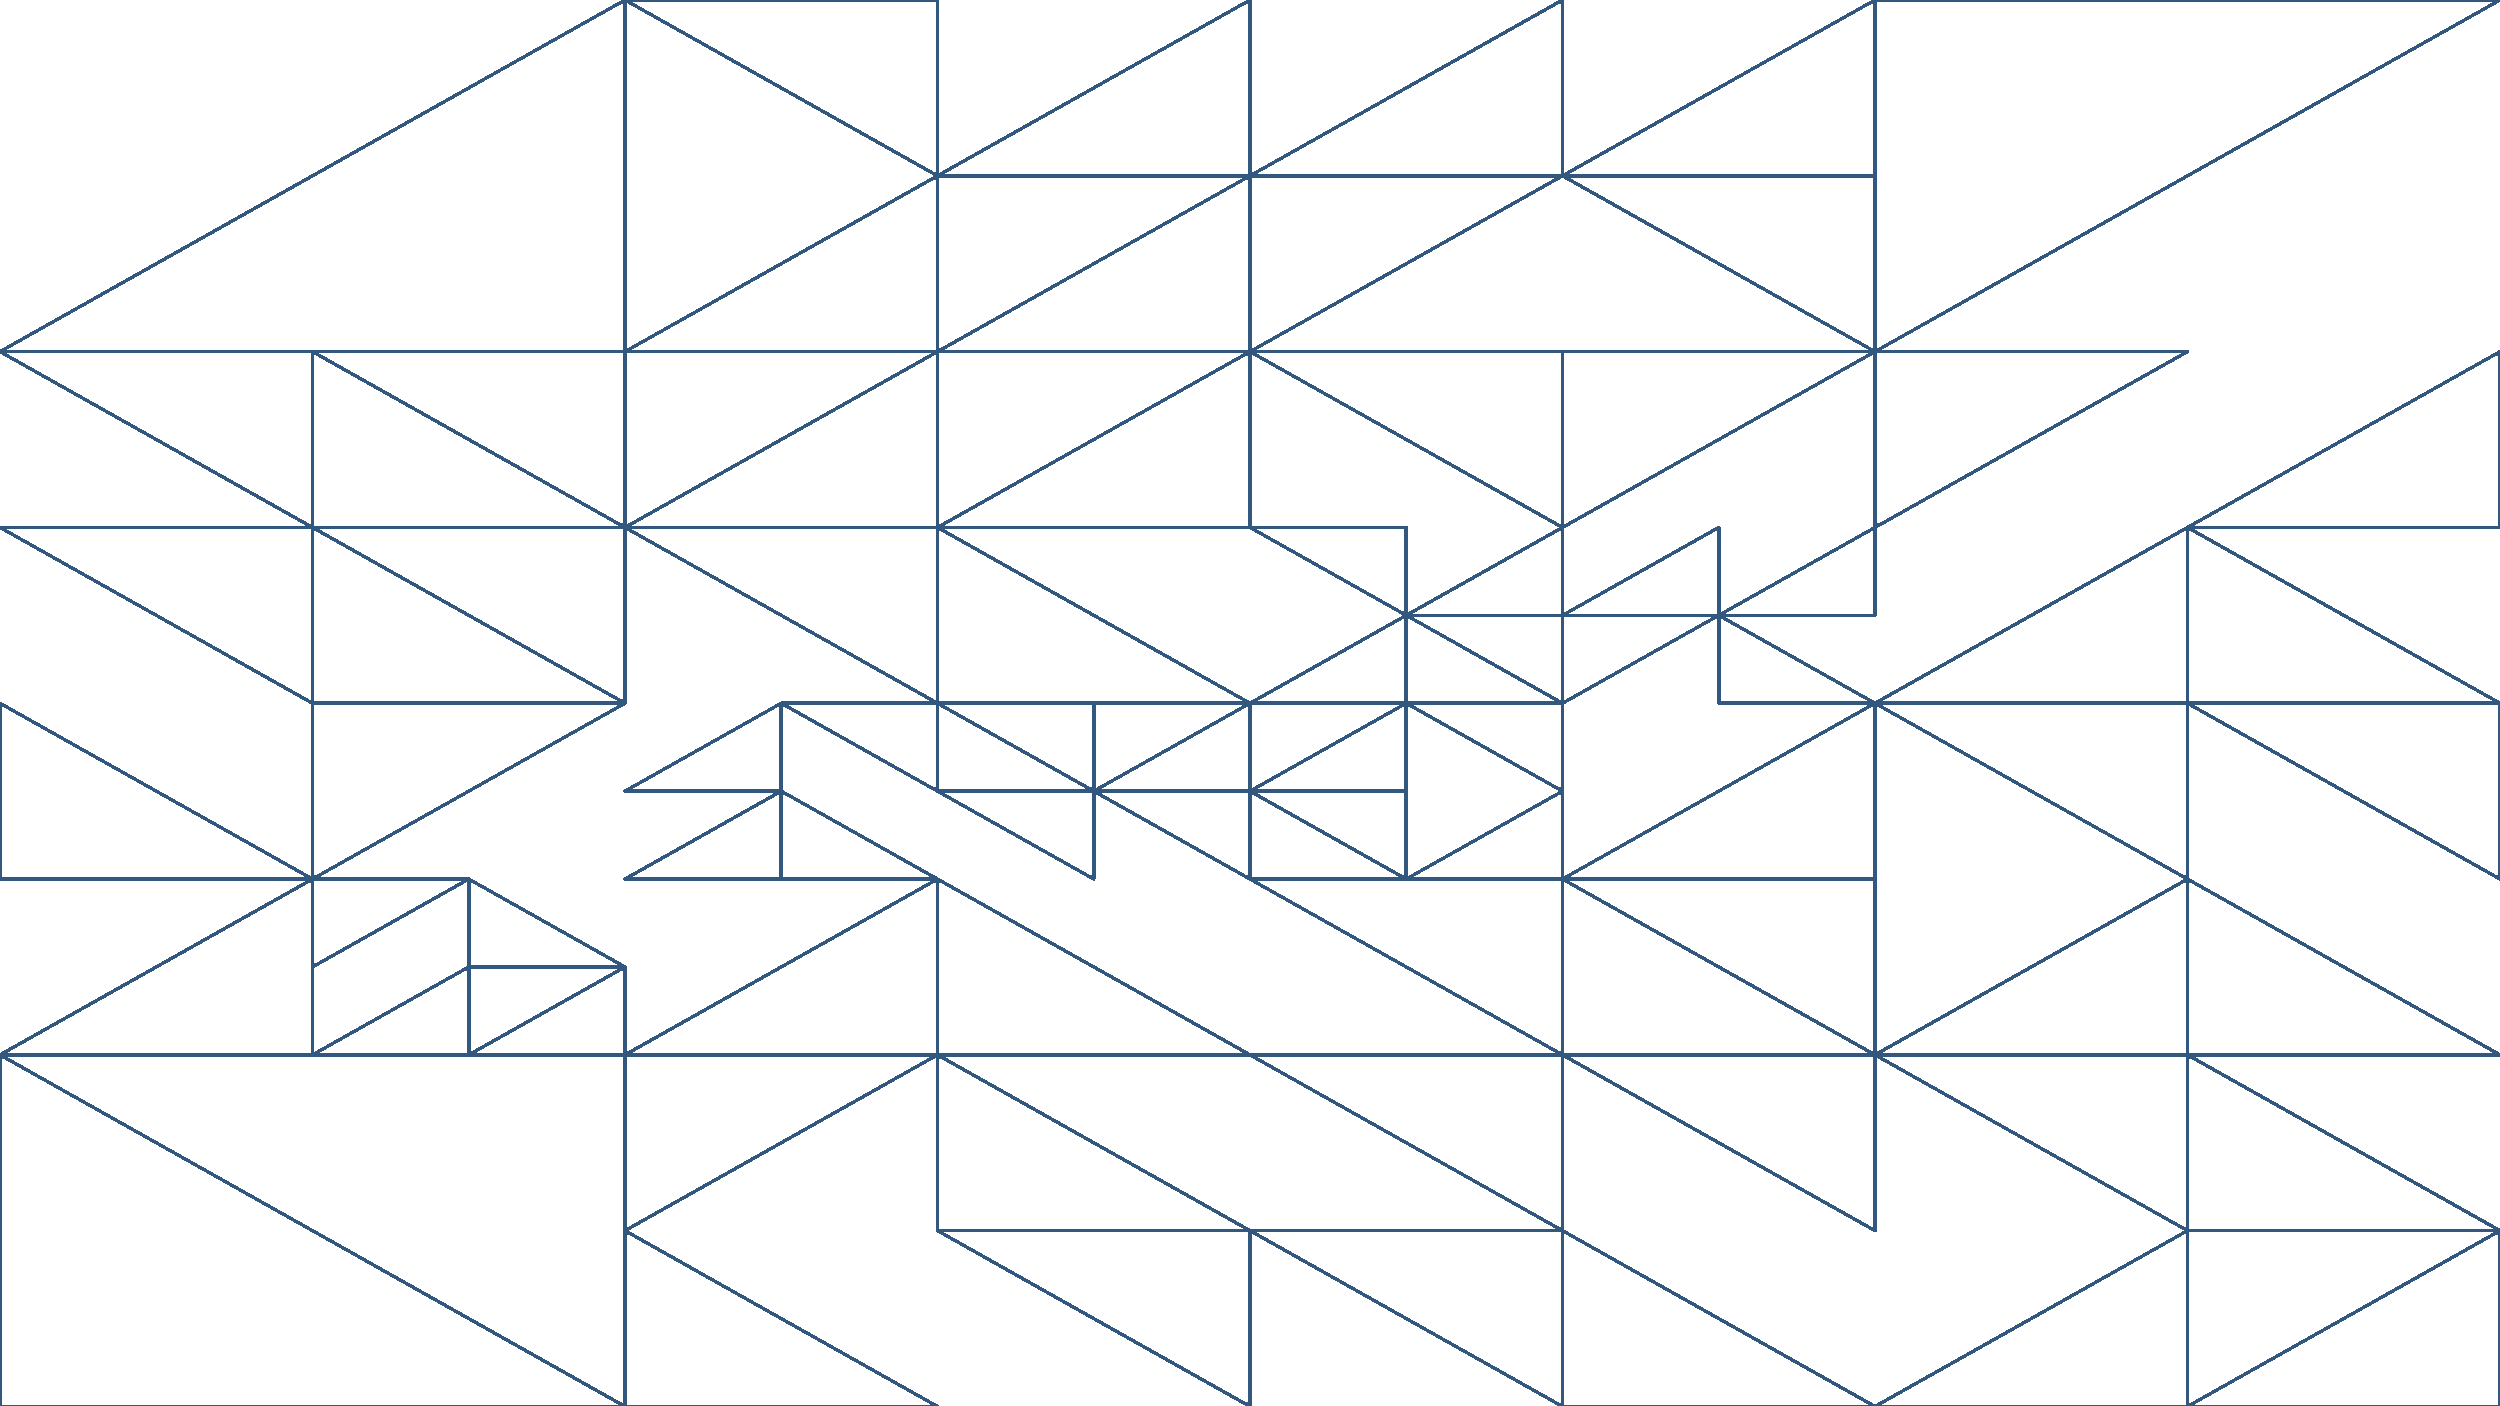 <svg xmlns="http://www.w3.org/2000/svg" version="1.1" xmlns:xlink="http://www.w3.org/1999/xlink" xmlns:svgjs="http://svgjs.dev/svgjs" viewBox="0 0 1422 800"><g shape-rendering="crispEdges" stroke-linejoin="round" fill="none" stroke-width="2" stroke="#32587f"><polygon points="1422,0 1066.5,0 1066.5,200"></polygon><polygon points="1066.5,0 1066.5,100 888.75,100"></polygon><polygon points="711,100 888.75,0 888.75,100"></polygon><polygon points="888.75,100 711,200 711,100"></polygon><polygon points="1066.5,200 888.75,100 1066.5,100"></polygon><polygon points="1066.5,200 888.75,300 888.75,200"></polygon><polygon points="711,200 888.75,300 888.75,200"></polygon><polygon points="888.75,350 799.875,350 888.75,300"></polygon><polygon points="711,300 799.875,350 799.875,300"></polygon><polygon points="799.875,400 799.875,350 711,400"></polygon><polygon points="888.75,350 888.75,400 799.875,350"></polygon><polygon points="1066.5,350 1066.5,300 977.625,350"></polygon><polygon points="977.625,350 888.75,350 977.625,300"></polygon><polygon points="888.75,400 977.625,350 888.75,350"></polygon><polygon points="1066.5,400 977.625,400 977.625,350"></polygon><polygon points="1422,300 1244.25,300 1422,200"></polygon><polygon points="1244.25,200 1066.5,300 1066.5,200"></polygon><polygon points="1244.25,300 1244.25,400 1066.5,400"></polygon><polygon points="1422,400 1244.25,300 1244.25,400"></polygon><polygon points="711,100 711,0 533.25,100"></polygon><polygon points="355.5,0 533.25,100 533.25,0"></polygon><polygon points="533.25,100 533.25,200 355.5,200"></polygon><polygon points="711,200 533.25,200 711,100"></polygon><polygon points="355.5,0 0,200 355.5,200"></polygon><polygon points="177.75,200 355.5,300 355.5,200"></polygon><polygon points="177.75,200 0,200 177.75,300"></polygon><polygon points="177.75,400 0,300 177.75,300"></polygon><polygon points="355.5,400 355.5,300 177.75,300"></polygon><polygon points="711,200 711,300 533.25,300"></polygon><polygon points="533.25,300 533.25,200 355.5,300"></polygon><polygon points="355.5,300 533.25,300 533.25,400"></polygon><polygon points="533.25,400 533.25,300 711,400"></polygon><polygon points="711,450 711,400 622.125,450"></polygon><polygon points="622.125,450 622.125,400 533.25,400"></polygon><polygon points="622.125,450 533.25,450 622.125,500"></polygon><polygon points="711,450 711,500 622.125,450"></polygon><polygon points="533.25,400 444.375,400 533.25,450"></polygon><polygon points="444.375,450 355.5,450 444.375,400"></polygon><polygon points="444.375,500 444.375,450 355.5,500"></polygon><polygon points="444.375,500 533.25,500 444.375,450"></polygon><polygon points="533.25,500 533.25,600 355.5,600"></polygon><polygon points="533.25,500 533.25,600 711,600"></polygon><polygon points="355.5,400 177.75,400 177.75,500"></polygon><polygon points="0,500 177.75,500 0,400"></polygon><polygon points="177.75,500 177.75,600 0,600"></polygon><polygon points="266.625,550 266.625,500 355.5,550"></polygon><polygon points="266.625,500 177.75,500 177.75,550"></polygon><polygon points="177.75,600 266.625,550 266.625,600"></polygon><polygon points="355.5,550 355.5,600 266.625,600"></polygon><polygon points="0,800 355.5,800 0,600"></polygon><polygon points="711,700 533.25,700 533.25,600"></polygon><polygon points="533.25,600 355.5,600 355.5,700"></polygon><polygon points="355.5,700 355.5,800 533.25,800"></polygon><polygon points="711,800 711,700 533.25,700"></polygon><polygon points="1422,500 1422,400 1244.25,400"></polygon><polygon points="1244.25,400 1066.5,400 1244.25,500"></polygon><polygon points="1244.25,600 1244.25,500 1066.5,600"></polygon><polygon points="1422,600 1244.25,500 1244.25,600"></polygon><polygon points="888.75,500 1066.5,400 1066.5,500"></polygon><polygon points="888.75,400 888.75,450 799.875,400"></polygon><polygon points="799.875,400 799.875,450 711,450"></polygon><polygon points="711,450 799.875,450 799.875,500"></polygon><polygon points="888.75,500 888.75,450 799.875,500"></polygon><polygon points="711,500 888.75,600 888.75,500"></polygon><polygon points="1066.5,600 1066.5,500 888.75,500"></polygon><polygon points="1066.5,700 1066.5,600 888.75,600"></polygon><polygon points="711,600 888.75,700 888.75,600"></polygon><polygon points="888.75,800 888.75,700 711,700"></polygon><polygon points="1066.5,800 888.75,700 888.75,800"></polygon><polygon points="1422,700 1244.25,700 1244.25,600"></polygon><polygon points="1244.25,600 1244.25,700 1066.5,600"></polygon><polygon points="1066.5,800 1244.25,700 1244.25,800"></polygon><polygon points="1422,700 1422,800 1244.25,800"></polygon></g><g fill="hsl(220, 62%, 45%)" stroke-width="3" stroke="hsl(220, 43%, 13%)"></g></svg>